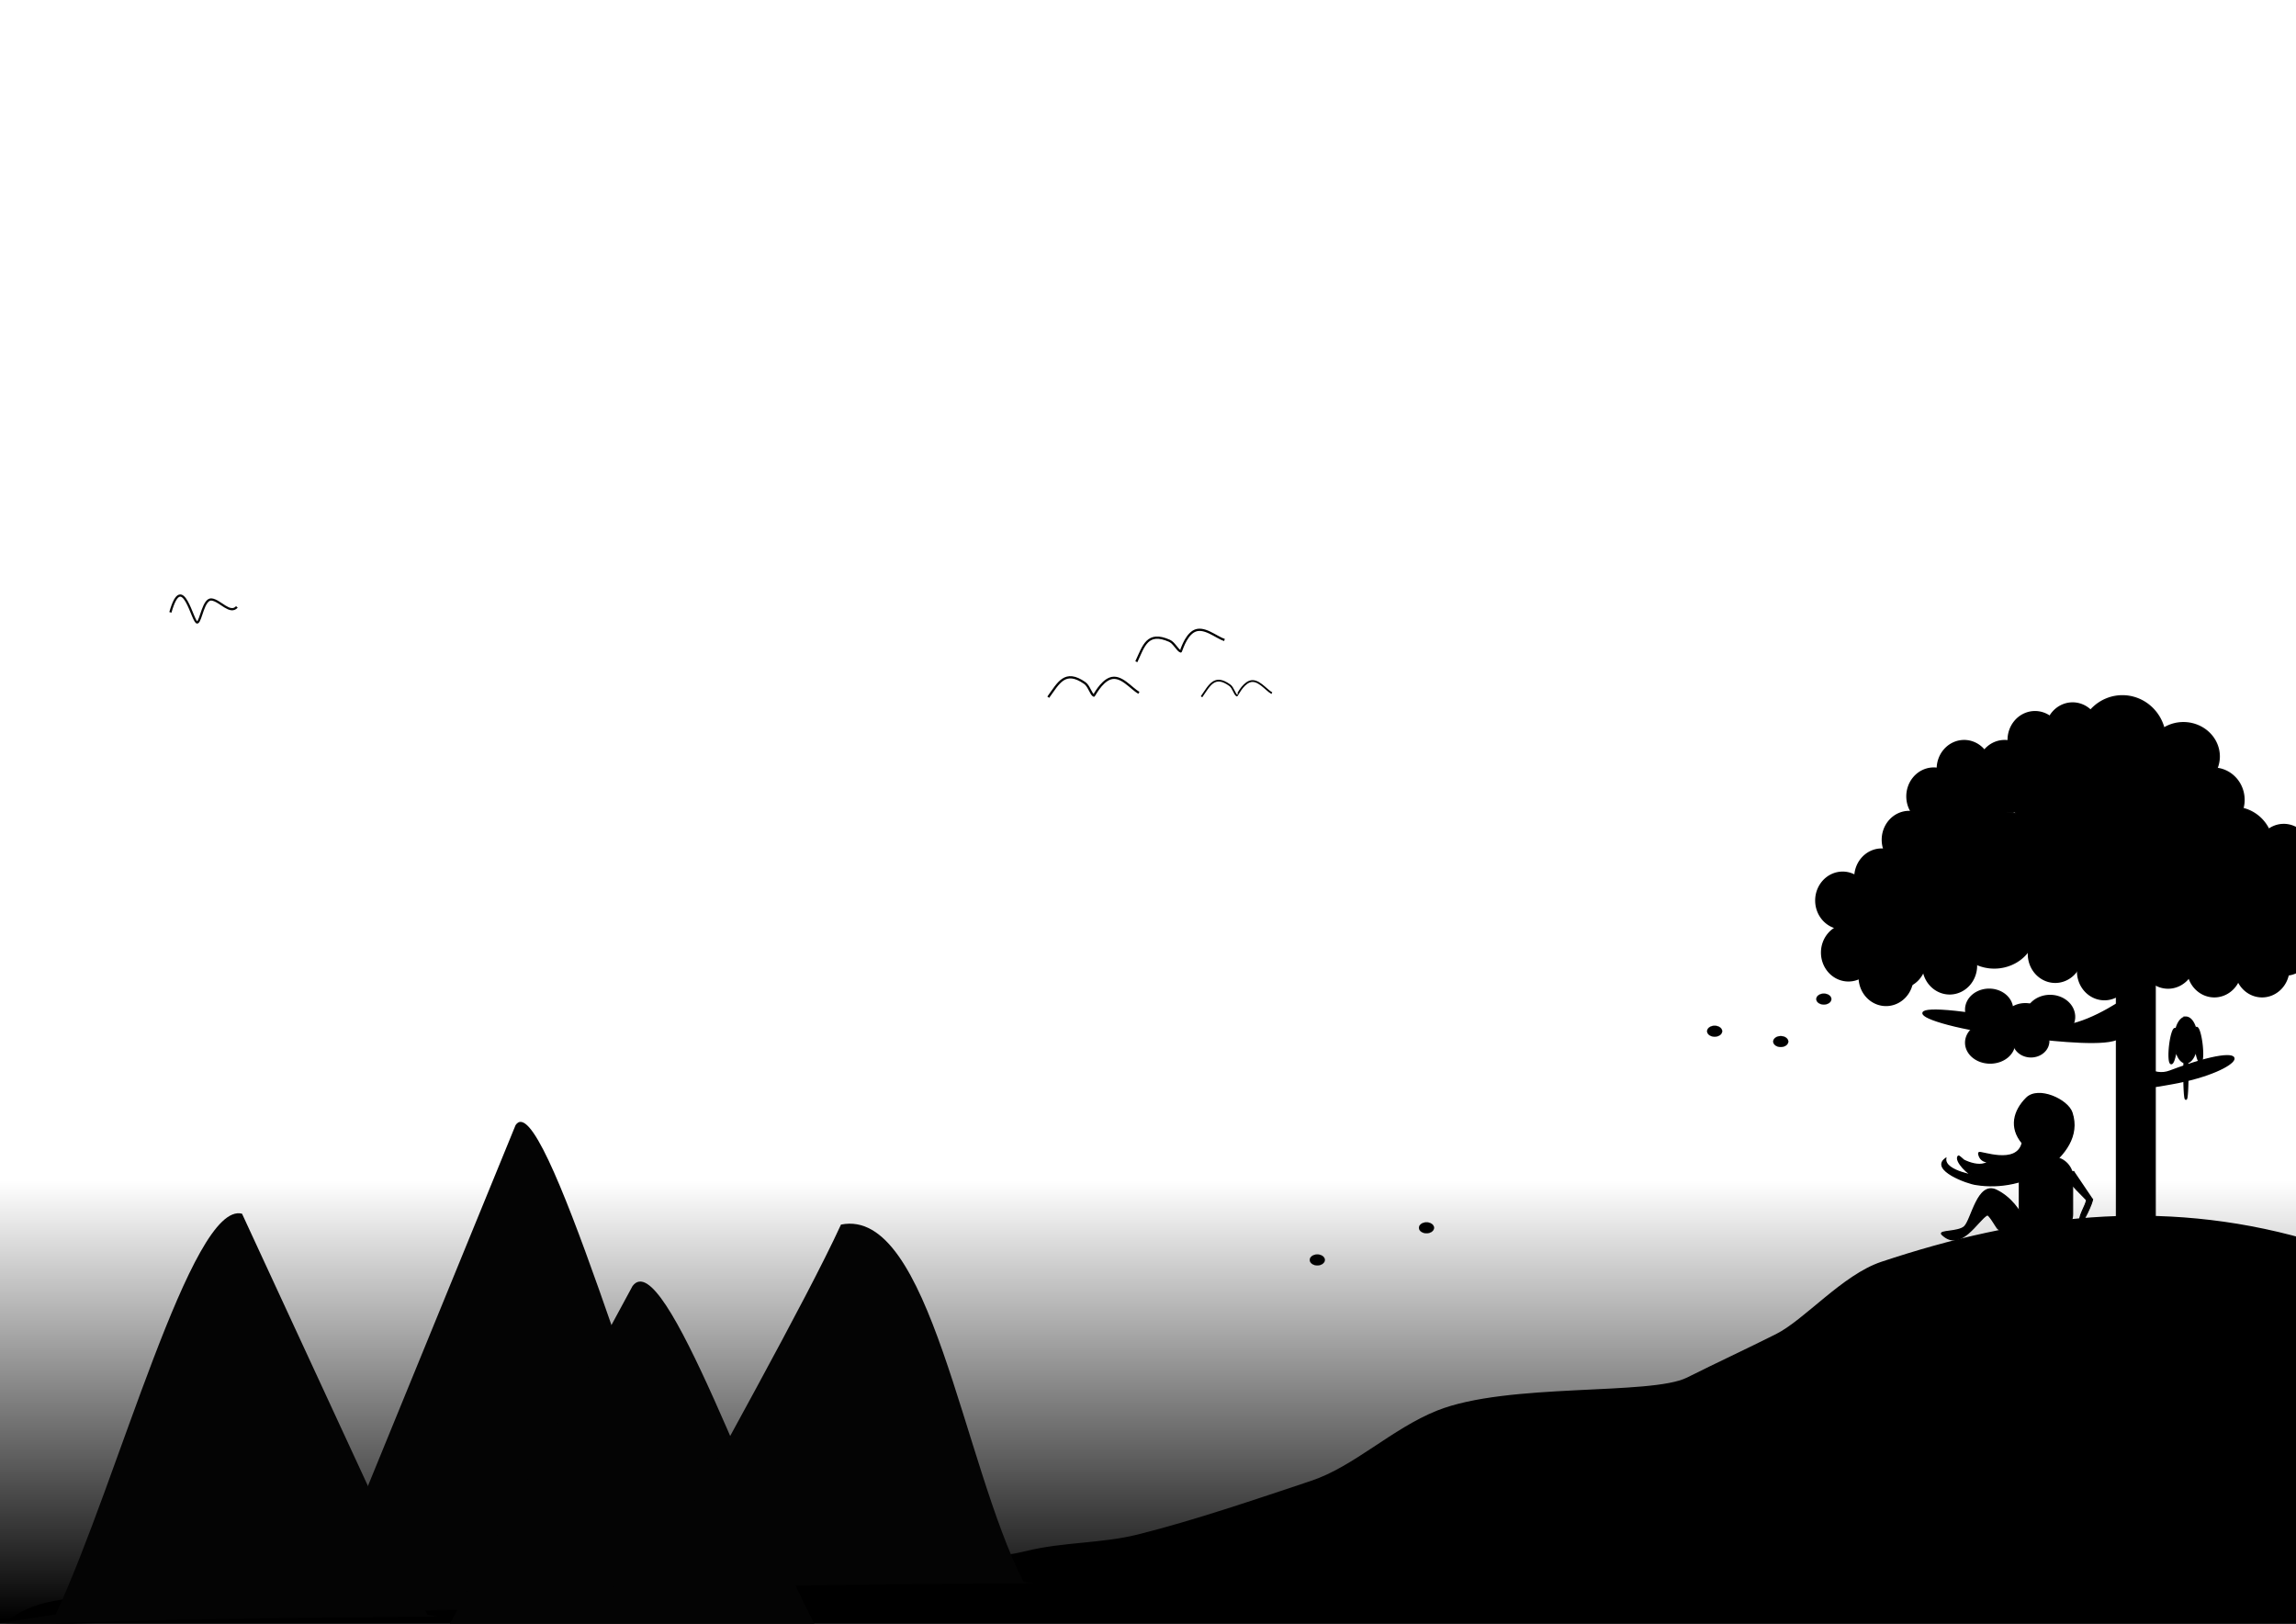 <!-- Created with Inkscape (http://www.inkscape.org/) --><svg xmlns:dc="http://purl.org/dc/elements/1.1/" xmlns:cc="http://creativecommons.org/ns#" xmlns:rdf="http://www.w3.org/1999/02/22-rdf-syntax-ns#" xmlns:svg="http://www.w3.org/2000/svg" xmlns="http://www.w3.org/2000/svg" xmlns:xlink="http://www.w3.org/1999/xlink" xmlns:sodipodi="http://sodipodi.sourceforge.net/DTD/sodipodi-0.dtd" xmlns:inkscape="http://www.inkscape.org/namespaces/inkscape" width="297mm" height="210mm" viewBox="0 0 297 210" version="1.1" id="svg8" inkscape:version="0.92.5 (2060ec1f9f, 2020-04-08)" sodipodi:docname="website-banner.tar">
  <defs id="defs2">
    <linearGradient inkscape:collect="always" id="linearGradient5464">
      <stop style="stop-color:#000000;stop-opacity:1" offset="0" id="stop5460"/>
      <stop style="stop-color:#a664f2;stop-opacity:1" offset="1" id="stop5462"/>
    </linearGradient>
    <linearGradient inkscape:collect="always" id="linearGradient5438">
      <stop style="stop-color:#000000;stop-opacity:1;" offset="0" id="stop5434"/>
      <stop style="stop-color:#000000;stop-opacity:0;" offset="1" id="stop5436"/>
    </linearGradient>
    <linearGradient inkscape:collect="always" id="linearGradient4953">
      <stop style="stop-color:#e9afaf;stop-opacity:1;" offset="0" id="stop4949"/>
      <stop style="stop-color:#ffccaa;stop-opacity:1" offset="1" id="stop4951"/>
    </linearGradient>
    <linearGradient inkscape:collect="always" id="linearGradient4886">
      <stop style="stop-color:#9955ff;stop-opacity:1" offset="0" id="stop4882"/>
      <stop style="stop-color:#e9afaf;stop-opacity:1" offset="1" id="stop4884"/>
    </linearGradient>
    <linearGradient inkscape:collect="always" id="linearGradient4752">
      <stop style="stop-color:#e9afaf;stop-opacity:1;" offset="0" id="stop4748"/>
      <stop style="stop-color:#e9afaf;stop-opacity:0;" offset="1" id="stop4750"/>
    </linearGradient>
    <linearGradient inkscape:collect="always" id="linearGradient4615">
      <stop style="stop-color:#00aad4;stop-opacity:1;" offset="0" id="stop4611"/>
      <stop style="stop-color:#00aad4;stop-opacity:0;" offset="1" id="stop4613"/>
    </linearGradient>
    <linearGradient inkscape:collect="always" xlink:href="#linearGradient4615" id="linearGradient4617" x1="0.267" y1="148.665" x2="115.193" y2="148.665" gradientUnits="userSpaceOnUse" gradientTransform="matrix(1.277,0,0,1.001,-298.04,-0.627)"/>
    <linearGradient inkscape:collect="always" xlink:href="#linearGradient4752" id="linearGradient4758" x1="0" y1="28.672" x2="287.301" y2="28.109" gradientUnits="userSpaceOnUse" gradientTransform="matrix(0.115,0,0,5.179,72.148,-104.908)"/>
    <linearGradient inkscape:collect="always" xlink:href="#linearGradient4886" id="linearGradient4888" x1="176.974" y1="-73.931" x2="176.943" y2="-45.134" gradientUnits="userSpaceOnUse" gradientTransform="matrix(5.278,0,0,1.131,-784.027,117.145)"/>
    <linearGradient inkscape:collect="always" xlink:href="#linearGradient4953" id="linearGradient4955" x1="101.676" y1="220.961" x2="102.342" y2="253.089" gradientUnits="userSpaceOnUse" gradientTransform="translate(47.625,-155.348)"/>
    <linearGradient inkscape:collect="always" xlink:href="#linearGradient4953" id="linearGradient5115" gradientUnits="userSpaceOnUse" gradientTransform="translate(46.869,-154.592)" x1="101.676" y1="220.961" x2="102.342" y2="253.089"/>
    <linearGradient inkscape:collect="always" xlink:href="#linearGradient5438" id="linearGradient5440" x1="148.602" y1="210" x2="148.602" y2="185.01" gradientUnits="userSpaceOnUse" gradientTransform="matrix(1,0,0,2.274,0,-267.814)"/>
    <linearGradient inkscape:collect="always" xlink:href="#linearGradient5464" id="linearGradient6511" gradientUnits="userSpaceOnUse" gradientTransform="matrix(6.115,0,0,1.763,369.355,-19.446)" x1="-35.853" y1="10.991" x2="-35.814" y2="32.934"/>
    <linearGradient inkscape:collect="always" xlink:href="#linearGradient4953" id="linearGradient5115-4" gradientUnits="userSpaceOnUse" gradientTransform="matrix(1.001,0,0,1,46.976,-154.618)" x1="101.676" y1="220.961" x2="102.342" y2="253.089"/>
    <linearGradient inkscape:collect="always" xlink:href="#linearGradient4886" id="linearGradient4888-9" x1="176.974" y1="-73.931" x2="176.943" y2="-45.134" gradientUnits="userSpaceOnUse" gradientTransform="matrix(5.278,0,0,1.131,-783.979,116.45)"/>
    <linearGradient inkscape:collect="always" xlink:href="#linearGradient5464" id="linearGradient6511-0" gradientUnits="userSpaceOnUse" gradientTransform="matrix(6.115,0,0,1.763,369.165,-18.963)" x1="-35.853" y1="10.991" x2="-35.814" y2="32.934"/>
    <linearGradient inkscape:collect="always" xlink:href="#linearGradient5438" id="linearGradient5440-7-3" x1="148.602" y1="210" x2="148.602" y2="185.01" gradientUnits="userSpaceOnUse" gradientTransform="matrix(1,0,0,2.274,0.192,-267.991)"/>
  </defs>
  <sodipodi:namedview id="base" pagecolor="#ffffff" bordercolor="#666666" borderopacity="1.0" inkscape:pageopacity="0.0" inkscape:pageshadow="2" inkscape:zoom="1" inkscape:cx="594.71626" inkscape:cy="413.64208" inkscape:document-units="mm" inkscape:current-layer="layer11" showgrid="false" showguides="false" inkscape:snap-global="true" inkscape:lockguides="false" inkscape:guide-bbox="true" inkscape:snap-page="true" inkscape:snap-grids="true" inkscape:object-nodes="false" inkscape:snap-bbox="true" inkscape:snap-to-guides="true" inkscape:snap-nodes="false" inkscape:window-width="1920" inkscape:window-height="1051" inkscape:window-x="-9" inkscape:window-y="-9" inkscape:window-maximized="1">
    <inkscape:grid type="xygrid" id="grid10"/>
    <sodipodi:guide position="305.783,151.568" orientation="0,1" id="guide3728" inkscape:locked="false"/>
  </sodipodi:namedview>
  <svg:g inkscape:groupmode="layer" id="layer10" inkscape:label="silhouette" sodipodi:insensitive="true">
    <svg:rect style="opacity:1;fill:url(#linearGradient5440-7-3);fill-opacity:1;stroke:none;stroke-width:0.612;stroke-miterlimit:4;stroke-dasharray:none;stroke-opacity:1" id="rect5432-5" width="297.738" height="57.73" x="-0.075" y="152.36" ry="0"/>
    <svg:path style="fill:#000000;fill-opacity:1;stroke:#000000;stroke-width:0.265px;stroke-linecap:butt;stroke-linejoin:miter;stroke-opacity:1" d="m 298.197,160.378 c -18.805,-5.351 -36.74,-3.077 -54.79,2.94 -4.992,1.664 -9.889,7.484 -13.631,9.354 -4.039,2.019 -7.573,3.653 -11.493,5.613 -4.73,2.365 -23.251,0.641 -32.34,4.276 -5.834,2.333 -10.703,7.22 -16.303,9.087 -7.289,2.43 -15.093,5.11 -22.451,6.949 -4.665,1.166 -9.726,0.962 -14.433,2.138 -6.495,1.624 -13.701,0.234 -20.312,1.336 -12.12,2.02 -23.365,4.276 -36.081,4.276 -7.546,0 -16.233,-1.526 -23.787,-0.267 -14.115,7.083 -42.094,-4.525 -51.583,3.742 93.147,2.695 207.5,2.5 296.936,0.802 0.029,-26.65 0.585,-30.439 0.267,-50.247 z" id="path5452-6" inkscape:connector-curvature="0" sodipodi:nodetypes="ccccsscssscccc"/>
    <svg:path style="fill:none;stroke:#000000;stroke-width:0.289;stroke-linecap:butt;stroke-linejoin:miter;stroke-miterlimit:4;stroke-dasharray:none;stroke-opacity:0.965" d="m 22.041,79.2 c 1.589,-5.655 2.892,1.523 3.496,1.303 0.458,-0.167 0.773,-3.117 1.851,-2.969 1.117,0.153 2.363,1.951 3.255,0.961" id="path5513-8" inkscape:connector-curvature="0"/>
    <svg:path style="fill:none;stroke:#000000;stroke-width:0.289;stroke-linecap:butt;stroke-linejoin:miter;stroke-miterlimit:4;stroke-dasharray:none;stroke-opacity:1" d="m 135.598,90.172 c 1.332,-1.82 2.14,-3.634 4.726,-1.832 0.55,0.384 0.781,1.429 1.163,1.632 0.046,0.025 0.9,-1.763 2.1,-2.215 1.417,-0.533 2.727,1.304 3.741,1.844" id="path5702-9" inkscape:connector-curvature="0" sodipodi:nodetypes="ccscc"/>
    <svg:path style="fill:none;stroke:#000000;stroke-width:0.289;stroke-linecap:butt;stroke-linejoin:miter;stroke-miterlimit:4;stroke-dasharray:none;stroke-opacity:1" d="m 146.992,85.584 c 0.958,-2.043 1.401,-3.978 4.286,-2.707 0.614,0.27 1.041,1.252 1.455,1.378 0.05,0.015 0.544,-1.903 1.635,-2.577 1.288,-0.796 2.927,0.756 4.026,1.09" id="path5702-3-0" inkscape:connector-curvature="0" sodipodi:nodetypes="ccscc"/>
    <svg:path style="fill:none;stroke:#000000;stroke-width:0.229;stroke-linecap:butt;stroke-linejoin:miter;stroke-miterlimit:4;stroke-dasharray:none;stroke-opacity:1" d="m 155.425,90.114 c 1.033,-1.473 1.659,-2.942 3.665,-1.483 0.427,0.31 0.606,1.157 0.901,1.321 0.036,0.02 0.698,-1.427 1.628,-1.793 1.098,-0.431 2.114,1.056 2.901,1.492" id="path5702-1-2" inkscape:connector-curvature="0" sodipodi:nodetypes="ccscc"/>
    <svg:rect style="opacity:1;fill:#000000;fill-opacity:1;stroke:#000000;stroke-width:0.299;stroke-miterlimit:4;stroke-dasharray:none;stroke-opacity:0.965" id="rect5734-7" width="4.875" height="41.224" x="273.844" y="118.652"/>
    <svg:path style="fill:#000000;fill-opacity:1;stroke:#000000;stroke-width:0.265px;stroke-linecap:butt;stroke-linejoin:miter;stroke-opacity:1" d="m 273.967,129.806 c -3.407,2.095 -6.933,3.621 -10.557,2.855 -21.279,-4.5 -17.509,-0.1 -0.322,1.585 2.664,0.261 9.644,1.071 11.02,-0.059 0.625,-0.514 0.547,-3.984 -0.14,-4.381" id="path5738-1" inkscape:connector-curvature="0" sodipodi:nodetypes="csssc"/>
    <svg:path style="opacity:1;fill:#000000;fill-opacity:1;stroke:#000000;stroke-width:0.363;stroke-miterlimit:4;stroke-dasharray:none;stroke-opacity:0.965" d="m 274.544,90.086 a 5.479,5.613 0 0 0 -5.459,5.187 5.078,4.544 0 0 0 -1.09,-0.109 5.078,4.544 0 0 0 -5.078,4.543 5.078,4.544 0 0 0 0.527,2.011 4.677,4.143 0 0 0 -2.662,3.606 4.009,3.207 0 0 0 -1.607,-0.271 4.009,3.207 0 0 0 -4.009,3.207 4.009,3.207 0 0 0 0.551,1.615 5.587,4.385 0 0 0 -3.733,4.131 5.587,4.385 0 0 0 1.907,3.295 5.212,4.811 0 0 0 -1.131,2.986 5.212,4.811 0 0 0 5.212,4.811 5.212,4.811 0 0 0 4.654,-2.657 5.345,4.944 0 0 0 4.567,2.39 5.345,4.944 0 0 0 5.138,-3.595 5.88,5.613 0 0 0 4.484,1.992 5.88,5.613 0 0 0 4.121,-1.611 5.078,5.212 0 0 0 4.432,2.68 5.078,5.212 0 0 0 2.334,-0.584 6.414,6.682 0 0 0 3.547,1.119 6.414,6.682 0 0 0 6.414,-6.682 6.414,6.682 0 0 0 -1.604,-4.407 3.875,3.608 0 0 0 0,-0.003 3.875,3.608 0 0 0 -2.218,-3.257 4.944,5.078 0 0 0 0.081,-0.886 4.944,5.078 0 0 0 -3.914,-4.965 3.875,4.009 0 0 0 0.173,-1.183 3.875,4.009 0 0 0 -3.549,-3.992 4.544,4.276 0 0 0 0.342,-1.621 4.544,4.276 0 0 0 -4.543,-4.276 4.544,4.276 0 0 0 -2.578,0.761 5.479,5.613 0 0 0 -5.307,-4.235 z" id="path5760-9" inkscape:connector-curvature="0"/>
    <svg:path style="opacity:1;fill:#000000;fill-opacity:1;stroke:#000000;stroke-width:0.363;stroke-miterlimit:4;stroke-dasharray:none;stroke-opacity:0.965" id="path5816-0" sodipodi:type="arc" sodipodi:cx="261.98236" sodipodi:cy="132.31465" sodipodi:rx="2.80633" sodipodi:ry="2.4054255" sodipodi:start="0" sodipodi:end="6.2831679" d="m 264.789,132.315 a 2.806,2.405 0 0 1 -2.806,2.405 2.806,2.405 0 0 1 -2.806,-2.405 2.806,2.405 0 0 1 2.806,-2.405 2.806,2.405 0 0 1 2.806,2.405 l -2.806,4e-5 z"/>
    <svg:path style="opacity:1;fill:#000000;fill-opacity:1;stroke:#000000;stroke-width:0.363;stroke-miterlimit:4;stroke-dasharray:none;stroke-opacity:0.965" id="path5818-7" sodipodi:type="arc" sodipodi:cx="265.18954" sodipodi:cy="131.51285" sodipodi:rx="3.0735996" sodipodi:ry="2.6726952" sodipodi:start="0" sodipodi:end="6.2831679" d="m 268.263,131.513 a 3.074,2.673 0 0 1 -3.074,2.673 3.074,2.673 0 0 1 -3.074,-2.673 3.074,2.673 0 0 1 3.074,-2.673 3.074,2.673 0 0 1 3.074,2.673 l -3.074,5e-5 z"/>
    <svg:path style="opacity:1;fill:#000000;fill-opacity:1;stroke:#000000;stroke-width:0.363;stroke-miterlimit:4;stroke-dasharray:none;stroke-opacity:0.965" id="path5820-6" sodipodi:type="arc" sodipodi:cx="257.43881" sodipodi:cy="134.8537" sodipodi:rx="3.0735996" sodipodi:ry="2.5390604" sodipodi:start="0" sodipodi:end="6.2831679" d="m 260.512,134.854 a 3.074,2.539 0 0 1 -3.074,2.539 3.074,2.539 0 0 1 -3.074,-2.539 3.074,2.539 0 0 1 3.074,-2.539 3.074,2.539 0 0 1 3.074,2.539 l -3.074,5e-5 z"/>
    <svg:path style="opacity:1;fill:#000000;fill-opacity:1;stroke:#000000;stroke-width:0.363;stroke-miterlimit:4;stroke-dasharray:none;stroke-opacity:0.965" id="path5822-6" sodipodi:type="arc" sodipodi:cx="257.30515" sodipodi:cy="130.57741" sodipodi:rx="2.9399648" sodipodi:ry="2.5390604" sodipodi:start="0" sodipodi:end="6.2831679" d="m 260.245,130.577 a 2.94,2.539 0 0 1 -2.94,2.539 2.94,2.539 0 0 1 -2.94,-2.539 2.94,2.539 0 0 1 2.94,-2.539 2.94,2.539 0 0 1 2.94,2.539 l -2.94,5e-5 z"/>
    <svg:path style="opacity:1;fill:#000000;fill-opacity:1;stroke:#000000;stroke-width:0.021;stroke-miterlimit:4;stroke-dasharray:none;stroke-opacity:0.965" id="path5824-3" sodipodi:type="arc" sodipodi:cx="235.9236" sodipodi:cy="129.21434" sodipodi:rx="0.97280198" sodipodi:ry="0.70553106" sodipodi:start="0" sodipodi:end="6.2831679" d="m 236.896,129.214 a 0.973,0.706 0 0 1 -0.973,0.706 0.973,0.706 0 0 1 -0.973,-0.706 0.973,0.706 0 0 1 0.973,-0.706 0.973,0.706 0 0 1 0.973,0.706 l -0.973,1e-5 z"/>
    <svg:path style="opacity:1;fill:#000000;fill-opacity:1;stroke:#000000;stroke-width:0.021;stroke-miterlimit:4;stroke-dasharray:none;stroke-opacity:0.965" id="path5824-0-6" sodipodi:type="arc" sodipodi:cx="230.35043" sodipodi:cy="134.70718" sodipodi:rx="0.97280204" sodipodi:ry="0.70553106" sodipodi:start="0" sodipodi:end="6.2831679" d="m 231.323,134.707 a 0.973,0.706 0 0 1 -0.973,0.706 0.973,0.706 0 0 1 -0.973,-0.706 0.973,0.706 0 0 1 0.973,-0.706 0.973,0.706 0 0 1 0.973,0.706 l -0.973,1e-5 z"/>
    <svg:path style="opacity:1;fill:#000000;fill-opacity:1;stroke:#000000;stroke-width:0.021;stroke-miterlimit:4;stroke-dasharray:none;stroke-opacity:0.965" id="path5824-06-7" sodipodi:type="arc" sodipodi:cx="221.79779" sodipodi:cy="133.37083" sodipodi:rx="0.97280204" sodipodi:ry="0.70553106" sodipodi:start="0" sodipodi:end="6.2831679" d="m 222.771,133.371 a 0.973,0.706 0 0 1 -0.973,0.706 0.973,0.706 0 0 1 -0.973,-0.706 0.973,0.706 0 0 1 0.973,-0.706 0.973,0.706 0 0 1 0.973,0.706 l -0.973,1e-5 z"/>
    <svg:path style="fill:#000000;fill-opacity:1;stroke:#000000;stroke-width:0.2px;stroke-linecap:butt;stroke-linejoin:miter;stroke-opacity:1" d="m 274.698,135.659 c 1.93,2.121 3.927,3.667 5.98,2.891 12.053,-4.556 9.917,-0.101 0.183,1.605 -1.509,0.264 -5.462,1.085 -6.242,-0.059 -0.354,-0.52 -0.31,-4.034 0.079,-4.436" id="path5738-2-3" inkscape:connector-curvature="0" sodipodi:nodetypes="csssc"/>
    <svg:path style="opacity:1;fill:#000000;fill-opacity:1;stroke:#000000;stroke-width:0.288;stroke-miterlimit:4;stroke-dasharray:none;stroke-opacity:0.965" d="m 282.76,131.609 a 1.406,2.904 0 0 0 -1.263,1.638 0.402,2.23 6.52 0 0 -0.127,-0.17 0.402,2.23 6.52 0 0 -0.654,2.159 0.402,2.23 6.52 0 0 0.143,2.272 0.402,2.23 6.52 0 0 0.612,-1.841 1.406,2.904 0 0 0 1.109,1.722 0.201,3.239 0 0 0 -0.022,1.479 0.201,3.239 0 0 0 0.201,3.239 0.201,3.239 0 0 0 0.201,-3.239 0.201,3.239 0 0 0 -0.022,-1.479 1.406,2.904 0 0 0 1.112,-1.726 2.23,0.402 83.48 0 0 0.593,1.706 2.23,0.402 83.48 0 0 0.143,-2.272 2.23,0.402 83.48 0 0 -0.654,-2.159 2.23,0.402 83.48 0 0 -0.135,0.2 1.406,2.904 0 0 0 -1.238,-1.53 z" id="path5871-6" inkscape:connector-curvature="0"/>
    <svg:rect style="opacity:1;fill:#000000;fill-opacity:1;stroke:#000000;stroke-width:0.363;stroke-miterlimit:4;stroke-dasharray:none;stroke-opacity:0.965" id="rect5916-4" width="6.682" height="9.488" x="261.314" y="149.821" ry="2.272"/>
    <svg:path style="fill:#000000;fill-opacity:1;stroke:#000000;stroke-width:0.176px;stroke-linecap:butt;stroke-linejoin:miter;stroke-opacity:1" d="m 261.601,147.832 c -1.678,-2.013 -1.094,-4.168 0.534,-5.802 1.53,-1.535 5.318,0.207 5.872,1.874 1.001,3.013 -0.982,5.492 -3.292,7.23 -2.469,1.858 -6.056,2.558 -9.075,2.053 -1.084,-0.111 -5.977,-1.908 -3.959,-3.347 -0.207,1.769 4.46,2.276 3.781,2.276 -0.702,0 -2.698,-2.024 -2.135,-2.588 0.074,-0.074 0.627,0.493 0.712,0.536 0.74,0.371 1.864,0.715 2.669,0.446 2.323,-0.777 0.04,0.437 -0.623,-0.893 -0.032,-0.065 -0.184,-0.44 -0.089,-0.536 0.215,-0.215 4.871,1.698 5.605,-1.25 z" id="path5924-6" inkscape:connector-curvature="0" sodipodi:nodetypes="ccccccscccccc"/>
    <svg:path style="fill:#000000;fill-opacity:1;stroke:#000000;stroke-width:0.168px;stroke-linecap:butt;stroke-linejoin:miter;stroke-opacity:1" d="m 262.026,158.304 c -0.673,-1.859 -2.064,-3.524 -3.778,-4.361 -2.425,-1.184 -3.185,3.782 -4.121,4.697 -0.772,0.754 -3.436,0.502 -2.919,1.006 2.443,2.386 4.661,-1.941 5.839,-2.516 0.258,-0.126 1.184,1.576 1.374,1.761 0.375,0.366 2.884,1.712 3.606,1.006 1.04,-1.016 0.143,-1.51 -0.601,-2.6" id="path5932-1" inkscape:connector-curvature="0"/>
    <svg:path style="fill:#000000;fill-opacity:1;stroke:#000000;stroke-width:0.13px;stroke-linecap:butt;stroke-linejoin:miter;stroke-opacity:1" d="m 270.692,155.026 c 0.078,0.445 -1.366,3.434 -1.577,3.2 -0.536,-0.596 0.857,-2.528 0.765,-3.051 -1.621,-1.672 -3.977,-3.767 -1.557,-3.658" id="path5940-6" inkscape:connector-curvature="0" sodipodi:nodetypes="cccc"/>
    <svg:path style="opacity:1;fill:#000000;fill-opacity:1;stroke:#000000;stroke-width:0.363;stroke-miterlimit:4;stroke-dasharray:none;stroke-opacity:0.965" id="path6126-9" sodipodi:type="arc" sodipodi:cx="262.71735" sodipodi:cy="134.65324" sodipodi:rx="2.2049735" sodipodi:ry="1.9377041" sodipodi:start="0" sodipodi:end="6.2831679" d="m 264.922,134.653 a 2.205,1.938 0 0 1 -2.205,1.938 2.205,1.938 0 0 1 -2.205,-1.938 2.205,1.938 0 0 1 2.205,-1.938 2.205,1.938 0 0 1 2.205,1.938 l -2.205,3e-5 z"/>
    <svg:path style="opacity:1;fill:#040404;fill-opacity:1;stroke:none;stroke-width:1.707;stroke-miterlimit:4;stroke-dasharray:none;stroke-opacity:1" d="m 56.702,209.08 -1.395,-0.218 -23.999,-51.888 c -6.516,-1.707 -16.069,34.554 -24.104,51.832 l -9.641,1.481 c 8.217,-0.328 16.437,-0.611 24.658,-0.785 11.487,-0.243 22.987,-0.312 34.482,-0.422 z" id="path6833-4-6" inkscape:connector-curvature="0" sodipodi:nodetypes="cccccccc"/>
    <svg:path style="opacity:1;fill:#040404;fill-opacity:1;stroke:none;stroke-width:1.911;stroke-miterlimit:4;stroke-dasharray:none;stroke-opacity:1" d="m 93.372,207.723 -1.466,-0.26 C 83.501,186.814 70.235,140.192 66.692,145.517 l -25.324,61.879 -10.129,1.768 c 8.633,-0.392 17.268,-0.729 25.906,-0.937 12.068,-0.29 24.15,-0.373 36.227,-0.504 z" id="path6833-7-3" inkscape:connector-curvature="0" sodipodi:nodetypes="cccccccc"/>
    <svg:path style="opacity:1;fill:#040404;fill-opacity:1;stroke:none;stroke-width:1.582;stroke-miterlimit:4;stroke-dasharray:none;stroke-opacity:1" d="m 107.216,211.12 -1.395,-0.187 c -8,-14.868 -19.874,-50.128 -23.999,-44.604 l -24.104,44.556 -9.641,1.273 c 8.217,-0.282 16.437,-0.525 24.658,-0.675 11.487,-0.209 22.987,-0.268 34.482,-0.363 z" id="path6833-1-0" inkscape:connector-curvature="0" sodipodi:nodetypes="cccccccc"/>
    <svg:path style="opacity:1;fill:#040404;fill-opacity:1;stroke:none;stroke-width:1.582;stroke-miterlimit:4;stroke-dasharray:none;stroke-opacity:1" d="m 133.783,204.759 -1.395,-0.187 c -7.867,-15.397 -12.067,-48.522 -23.602,-46.192 -4.655,10.113 -16.334,30.762 -24.501,46.144 l -9.641,1.273 c 8.217,-0.282 16.437,-0.525 24.658,-0.675 11.487,-0.209 22.987,-0.268 34.482,-0.363 z" id="path6833-9-5" inkscape:connector-curvature="0" sodipodi:nodetypes="cccccccc"/>
    <svg:path style="opacity:1;fill:#000000;fill-opacity:1;stroke:none;stroke-width:0.363;stroke-miterlimit:4;stroke-dasharray:none;stroke-opacity:1" id="path6910-464" sodipodi:type="arc" sodipodi:cx="292.61145" sodipodi:cy="125.25873" sodipodi:rx="3.5546851" sodipodi:ry="3.7417734" sodipodi:start="0" sodipodi:end="6.1718682" sodipodi:open="true" d="m 296.166,125.259 a 3.555,3.742 0 0 1 -3.456,3.74 3.555,3.742 0 0 1 -3.648,-3.532 3.555,3.742 0 0 1 3.253,-3.937 3.555,3.742 0 0 1 3.829,3.313"/>
    <svg:path style="opacity:1;fill:#000000;fill-opacity:1;stroke:none;stroke-width:0.363;stroke-miterlimit:4;stroke-dasharray:none;stroke-opacity:1" id="path6910-6-5" sodipodi:type="arc" sodipodi:cx="286.4375" sodipodi:cy="125.25873" sodipodi:rx="3.5546854" sodipodi:ry="3.7417734" sodipodi:start="0" sodipodi:end="6.1718682" sodipodi:open="true" d="m 289.992,125.259 a 3.555,3.742 0 0 1 -3.456,3.74 3.555,3.742 0 0 1 -3.648,-3.532 3.555,3.742 0 0 1 3.253,-3.937 3.555,3.742 0 0 1 3.829,3.313"/>
    <svg:path style="opacity:1;fill:#000000;fill-opacity:1;stroke:none;stroke-width:0.363;stroke-miterlimit:4;stroke-dasharray:none;stroke-opacity:1" id="path6910-3-0" sodipodi:type="arc" sodipodi:cx="280.45068" sodipodi:cy="124.13622" sodipodi:rx="3.5546854" sodipodi:ry="3.7417734" sodipodi:start="0" sodipodi:end="6.1718682" sodipodi:open="true" d="m 284.005,124.136 a 3.555,3.742 0 0 1 -3.456,3.74 3.555,3.742 0 0 1 -3.648,-3.532 3.555,3.742 0 0 1 3.253,-3.937 3.555,3.742 0 0 1 3.829,3.313"/>
    <svg:path style="opacity:1;fill:#000000;fill-opacity:1;stroke:none;stroke-width:0.363;stroke-miterlimit:4;stroke-dasharray:none;stroke-opacity:1" id="path6910-60-7" sodipodi:type="arc" sodipodi:cx="272.21881" sodipodi:cy="125.63292" sodipodi:rx="3.5546854" sodipodi:ry="3.7417734" sodipodi:start="0" sodipodi:end="6.1718682" sodipodi:open="true" d="m 275.774,125.633 a 3.555,3.742 0 0 1 -3.456,3.74 3.555,3.742 0 0 1 -3.648,-3.532 3.555,3.742 0 0 1 3.253,-3.937 3.555,3.742 0 0 1 3.829,3.313"/>
    <svg:path style="opacity:1;fill:#000000;fill-opacity:1;stroke:none;stroke-width:0.363;stroke-miterlimit:4;stroke-dasharray:none;stroke-opacity:1" id="path6910-2-3" sodipodi:type="arc" sodipodi:cx="265.85776" sodipodi:cy="123.38786" sodipodi:rx="3.5546854" sodipodi:ry="3.7417734" sodipodi:start="0" sodipodi:end="6.1718682" sodipodi:open="true" d="m 269.412,123.388 a 3.555,3.742 0 0 1 -3.456,3.74 3.555,3.742 0 0 1 -3.648,-3.532 3.555,3.742 0 0 1 3.253,-3.937 3.555,3.742 0 0 1 3.829,3.313"/>
    <svg:path style="opacity:1;fill:#000000;fill-opacity:1;stroke:none;stroke-width:0.363;stroke-miterlimit:4;stroke-dasharray:none;stroke-opacity:1" id="path6910-38-7" sodipodi:type="arc" sodipodi:cx="260.24512" sodipodi:cy="101.31139" sodipodi:rx="3.5546854" sodipodi:ry="3.7417734" sodipodi:start="0" sodipodi:end="6.1718682" sodipodi:open="true" d="m 263.8,101.311 a 3.555,3.742 0 0 1 -3.456,3.74 3.555,3.742 0 0 1 -3.648,-3.532 3.555,3.742 0 0 1 3.253,-3.937 3.555,3.742 0 0 1 3.829,3.313"/>
    <svg:path style="opacity:1;fill:#000000;fill-opacity:1;stroke:none;stroke-width:0.363;stroke-miterlimit:4;stroke-dasharray:none;stroke-opacity:1" id="path6910-27-3" sodipodi:type="arc" sodipodi:cx="263.23856" sodipodi:cy="95.69873" sodipodi:rx="3.5546854" sodipodi:ry="3.7417734" sodipodi:start="0" sodipodi:end="6.1718682" sodipodi:open="true" d="m 266.793,95.699 a 3.555,3.742 0 0 1 -3.456,3.74 3.555,3.742 0 0 1 -3.648,-3.532 3.555,3.742 0 0 1 3.253,-3.937 3.555,3.742 0 0 1 3.829,3.313"/>
    <svg:path style="opacity:1;fill:#000000;fill-opacity:1;stroke:none;stroke-width:0.363;stroke-miterlimit:4;stroke-dasharray:none;stroke-opacity:1" id="path6910-4-0" sodipodi:type="arc" sodipodi:cx="256.12915" sodipodi:cy="104.30481" sodipodi:rx="3.5546854" sodipodi:ry="3.7417734" sodipodi:start="0" sodipodi:end="6.1718682" sodipodi:open="true" d="m 259.684,104.305 a 3.555,3.742 0 0 1 -3.456,3.74 3.555,3.742 0 0 1 -3.648,-3.532 3.555,3.742 0 0 1 3.253,-3.937 3.555,3.742 0 0 1 3.829,3.313"/>
    <svg:path style="opacity:1;fill:#000000;fill-opacity:1;stroke:none;stroke-width:0.363;stroke-miterlimit:4;stroke-dasharray:none;stroke-opacity:1" id="path6910-36-3" sodipodi:type="arc" sodipodi:cx="252.76152" sodipodi:cy="108.79495" sodipodi:rx="3.5546854" sodipodi:ry="3.7417734" sodipodi:start="0" sodipodi:end="6.1718682" sodipodi:open="true" d="m 256.316,108.795 a 3.555,3.742 0 0 1 -3.456,3.74 3.555,3.742 0 0 1 -3.648,-3.532 3.555,3.742 0 0 1 3.253,-3.937 3.555,3.742 0 0 1 3.829,3.313"/>
    <svg:path style="opacity:1;fill:#000000;fill-opacity:1;stroke:none;stroke-width:0.363;stroke-miterlimit:4;stroke-dasharray:none;stroke-opacity:1" id="path6910-28-4" sodipodi:type="arc" sodipodi:cx="250.14233" sodipodi:cy="114.40759" sodipodi:rx="3.5546854" sodipodi:ry="3.7417734" sodipodi:start="0" sodipodi:end="6.1718682" sodipodi:open="true" d="m 253.697,114.408 a 3.555,3.742 0 0 1 -3.456,3.74 3.555,3.742 0 0 1 -3.648,-3.532 3.555,3.742 0 0 1 3.253,-3.937 3.555,3.742 0 0 1 3.829,3.313"/>
    <svg:path style="opacity:1;fill:#000000;fill-opacity:1;stroke:none;stroke-width:0.363;stroke-miterlimit:4;stroke-dasharray:none;stroke-opacity:1" id="path6910-8-4" sodipodi:type="arc" sodipodi:cx="295.41772" sodipodi:cy="110.29163" sodipodi:rx="3.5546854" sodipodi:ry="3.7417734" sodipodi:start="0" sodipodi:end="6.1718682" sodipodi:open="true" d="m 298.972,110.292 a 3.555,3.742 0 0 1 -3.456,3.74 3.555,3.742 0 0 1 -3.648,-3.532 3.555,3.742 0 0 1 3.253,-3.937 3.555,3.742 0 0 1 3.829,3.313"/>
    <svg:path style="opacity:1;fill:#000000;fill-opacity:1;stroke:none;stroke-width:0.363;stroke-miterlimit:4;stroke-dasharray:none;stroke-opacity:1" id="path6910-9-2" sodipodi:type="arc" sodipodi:cx="250.51649" sodipodi:cy="121.14281" sodipodi:rx="3.5546854" sodipodi:ry="3.7417734" sodipodi:start="0" sodipodi:end="6.1718682" sodipodi:open="true" d="m 254.071,121.143 a 3.555,3.742 0 0 1 -3.456,3.74 3.555,3.742 0 0 1 -3.648,-3.532 3.555,3.742 0 0 1 3.253,-3.937 3.555,3.742 0 0 1 3.829,3.313"/>
    <svg:path style="opacity:1;fill:#000000;fill-opacity:1;stroke:none;stroke-width:0.363;stroke-miterlimit:4;stroke-dasharray:none;stroke-opacity:1" id="path6910-1-3" sodipodi:type="arc" sodipodi:cx="268.10284" sodipodi:cy="94.576187" sodipodi:rx="3.5546854" sodipodi:ry="3.7417734" sodipodi:start="0" sodipodi:end="6.1718682" sodipodi:open="true" d="m 271.658,94.576 a 3.555,3.742 0 0 1 -3.456,3.74 3.555,3.742 0 0 1 -3.648,-3.532 3.555,3.742 0 0 1 3.253,-3.937 3.555,3.742 0 0 1 3.829,3.313"/>
    <svg:path style="opacity:1;fill:#000000;fill-opacity:1;stroke:none;stroke-width:0.363;stroke-miterlimit:4;stroke-dasharray:none;stroke-opacity:1" id="path6910-24-7" sodipodi:type="arc" sodipodi:cx="252.76154" sodipodi:cy="115.90431" sodipodi:rx="3.5546854" sodipodi:ry="3.7417734" sodipodi:start="0" sodipodi:end="6.1718682" sodipodi:open="true" d="m 256.316,115.904 a 3.555,3.742 0 0 1 -3.456,3.74 3.555,3.742 0 0 1 -3.648,-3.532 3.555,3.742 0 0 1 3.253,-3.937 3.555,3.742 0 0 1 3.829,3.313"/>
    <svg:path style="opacity:1;fill:#000000;fill-opacity:1;stroke:none;stroke-width:0.363;stroke-miterlimit:4;stroke-dasharray:none;stroke-opacity:1" id="path6910-5-9" sodipodi:type="arc" sodipodi:cx="273.71548" sodipodi:cy="121.32988" sodipodi:rx="3.5546854" sodipodi:ry="3.7417734" sodipodi:start="0" sodipodi:end="6.1718682" sodipodi:open="true" d="m 277.27,121.33 a 3.555,3.742 0 0 1 -3.456,3.74 3.555,3.742 0 0 1 -3.648,-3.532 3.555,3.742 0 0 1 3.253,-3.937 3.555,3.742 0 0 1 3.829,3.313"/>
    <svg:path style="opacity:1;fill:#000000;fill-opacity:1;stroke:none;stroke-width:0.363;stroke-miterlimit:4;stroke-dasharray:none;stroke-opacity:1" id="path6910-89-1" sodipodi:type="arc" sodipodi:cx="252.2003" sodipodi:cy="124.88455" sodipodi:rx="3.5546854" sodipodi:ry="3.7417734" sodipodi:start="0" sodipodi:end="6.1718682" sodipodi:open="true" d="m 255.755,124.885 a 3.555,3.742 0 0 1 -3.456,3.74 3.555,3.742 0 0 1 -3.648,-3.532 3.555,3.742 0 0 1 3.253,-3.937 3.555,3.742 0 0 1 3.829,3.313"/>
    <svg:path style="opacity:1;fill:#000000;fill-opacity:1;stroke:none;stroke-width:0.363;stroke-miterlimit:4;stroke-dasharray:none;stroke-opacity:1" id="path6910-80-6" sodipodi:type="arc" sodipodi:cx="246.58763" sodipodi:cy="117.58809" sodipodi:rx="3.5546854" sodipodi:ry="3.7417734" sodipodi:start="0" sodipodi:end="6.1718682" sodipodi:open="true" d="m 250.142,117.588 a 3.555,3.742 0 0 1 -3.456,3.74 3.555,3.742 0 0 1 -3.648,-3.532 3.555,3.742 0 0 1 3.253,-3.937 3.555,3.742 0 0 1 3.829,3.313"/>
    <svg:path style="opacity:1;fill:#000000;fill-opacity:1;stroke:none;stroke-width:0.363;stroke-miterlimit:4;stroke-dasharray:none;stroke-opacity:1" id="path6910-0-8" sodipodi:type="arc" sodipodi:cx="295.97906" sodipodi:cy="117.02684" sodipodi:rx="3.5546854" sodipodi:ry="3.7417734" sodipodi:start="0" sodipodi:end="6.1718682" sodipodi:open="true" d="m 299.534,117.027 a 3.555,3.742 0 0 1 -3.456,3.74 3.555,3.742 0 0 1 -3.648,-3.532 3.555,3.742 0 0 1 3.253,-3.937 3.555,3.742 0 0 1 3.829,3.313"/>
    <svg:path style="opacity:1;fill:#000000;fill-opacity:1;stroke:none;stroke-width:0.363;stroke-miterlimit:4;stroke-dasharray:none;stroke-opacity:1" id="path6910-95-5" sodipodi:type="arc" sodipodi:cx="295.60483" sodipodi:cy="122.45242" sodipodi:rx="3.5546854" sodipodi:ry="3.7417734" sodipodi:start="0" sodipodi:end="6.1718682" sodipodi:open="true" d="m 299.16,122.452 a 3.555,3.742 0 0 1 -3.456,3.74 3.555,3.742 0 0 1 -3.648,-3.532 3.555,3.742 0 0 1 3.253,-3.937 3.555,3.742 0 0 1 3.829,3.313"/>
    <svg:path style="opacity:1;fill:#000000;fill-opacity:1;stroke:none;stroke-width:0.363;stroke-miterlimit:4;stroke-dasharray:none;stroke-opacity:1" id="path6910-83-6" sodipodi:type="arc" sodipodi:cx="245.65221" sodipodi:cy="124.13622" sodipodi:rx="3.5546854" sodipodi:ry="3.7417734" sodipodi:start="0" sodipodi:end="6.1718682" sodipodi:open="true" d="m 249.207,124.136 a 3.555,3.742 0 0 1 -3.456,3.74 3.555,3.742 0 0 1 -3.648,-3.532 3.555,3.742 0 0 1 3.253,-3.937 3.555,3.742 0 0 1 3.829,3.313"/>
    <svg:path style="opacity:1;fill:#000000;fill-opacity:1;stroke:none;stroke-width:0.363;stroke-miterlimit:4;stroke-dasharray:none;stroke-opacity:1" id="path6910-12-9" sodipodi:type="arc" sodipodi:cx="241.91042" sodipodi:cy="119.83318" sodipodi:rx="3.5546854" sodipodi:ry="3.7417734" sodipodi:start="0" sodipodi:end="6.1718682" sodipodi:open="true" d="m 245.465,119.833 a 3.555,3.742 0 0 1 -3.456,3.74 3.555,3.742 0 0 1 -3.648,-3.532 3.555,3.742 0 0 1 3.253,-3.937 3.555,3.742 0 0 1 3.829,3.313"/>
    <svg:path style="opacity:1;fill:#000000;fill-opacity:1;stroke:none;stroke-width:0.363;stroke-miterlimit:4;stroke-dasharray:none;stroke-opacity:1" id="path6910-03-1" sodipodi:type="arc" sodipodi:cx="243.40712" sodipodi:cy="113.47215" sodipodi:rx="3.5546854" sodipodi:ry="3.7417734" sodipodi:start="0" sodipodi:end="6.1718682" sodipodi:open="true" d="m 246.962,113.472 a 3.555,3.742 0 0 1 -3.456,3.74 3.555,3.742 0 0 1 -3.648,-3.532 3.555,3.742 0 0 1 3.253,-3.937 3.555,3.742 0 0 1 3.829,3.313"/>
    <svg:path style="opacity:1;fill:#000000;fill-opacity:1;stroke:none;stroke-width:0.363;stroke-miterlimit:4;stroke-dasharray:none;stroke-opacity:1" id="path6910-01-2" sodipodi:type="arc" sodipodi:cx="246.96179" sodipodi:cy="108.60785" sodipodi:rx="3.5546854" sodipodi:ry="3.7417734" sodipodi:start="0" sodipodi:end="6.1718682" sodipodi:open="true" d="m 250.516,108.608 a 3.555,3.742 0 0 1 -3.456,3.74 3.555,3.742 0 0 1 -3.648,-3.532 3.555,3.742 0 0 1 3.253,-3.937 3.555,3.742 0 0 1 3.829,3.313"/>
    <svg:path style="opacity:1;fill:#000000;fill-opacity:1;stroke:none;stroke-width:0.363;stroke-miterlimit:4;stroke-dasharray:none;stroke-opacity:1" id="path6910-7-2" sodipodi:type="arc" sodipodi:cx="250.1423" sodipodi:cy="102.99519" sodipodi:rx="3.5546854" sodipodi:ry="3.7417734" sodipodi:start="0" sodipodi:end="6.1718682" sodipodi:open="true" d="m 253.697,102.995 a 3.555,3.742 0 0 1 -3.456,3.74 3.555,3.742 0 0 1 -3.648,-3.532 3.555,3.742 0 0 1 3.253,-3.937 3.555,3.742 0 0 1 3.829,3.313"/>
    <svg:path style="opacity:1;fill:#000000;fill-opacity:1;stroke:none;stroke-width:0.363;stroke-miterlimit:4;stroke-dasharray:none;stroke-opacity:1" id="path6910-88-0" sodipodi:type="arc" sodipodi:cx="254.07117" sodipodi:cy="99.440491" sodipodi:rx="3.5546854" sodipodi:ry="3.7417734" sodipodi:start="0" sodipodi:end="6.1718682" sodipodi:open="true" d="m 257.626,99.44 a 3.555,3.742 0 0 1 -3.456,3.74 3.555,3.742 0 0 1 -3.648,-3.532 3.555,3.742 0 0 1 3.253,-3.937 3.555,3.742 0 0 1 3.829,3.313"/>
    <svg:path style="opacity:1;fill:#000000;fill-opacity:1;stroke:none;stroke-width:0.363;stroke-miterlimit:4;stroke-dasharray:none;stroke-opacity:1" id="path6910-46-2" sodipodi:type="arc" sodipodi:cx="247.52309" sodipodi:cy="112.16254" sodipodi:rx="3.5546854" sodipodi:ry="3.7417734" sodipodi:start="0" sodipodi:end="6.1718682" sodipodi:open="true" d="m 251.078,112.163 a 3.555,3.742 0 0 1 -3.456,3.74 3.555,3.742 0 0 1 -3.648,-3.532 3.555,3.742 0 0 1 3.253,-3.937 3.555,3.742 0 0 1 3.829,3.313"/>
    <svg:path style="opacity:1;fill:#000000;fill-opacity:1;stroke:none;stroke-width:0.363;stroke-miterlimit:4;stroke-dasharray:none;stroke-opacity:1" id="path6910-10-6" sodipodi:type="arc" sodipodi:cx="259.30969" sodipodi:cy="99.440491" sodipodi:rx="3.5546854" sodipodi:ry="3.7417734" sodipodi:start="0" sodipodi:end="6.1718682" sodipodi:open="true" d="m 262.864,99.44 a 3.555,3.742 0 0 1 -3.456,3.74 3.555,3.742 0 0 1 -3.648,-3.532 3.555,3.742 0 0 1 3.253,-3.937 3.555,3.742 0 0 1 3.829,3.313"/>
    <svg:path style="opacity:1;fill:#000000;fill-opacity:1;stroke:none;stroke-width:0.363;stroke-miterlimit:4;stroke-dasharray:none;stroke-opacity:1" id="path6910-59-3" sodipodi:type="arc" sodipodi:cx="239.10406" sodipodi:cy="123.20076" sodipodi:rx="3.5546854" sodipodi:ry="3.7417734" sodipodi:start="0" sodipodi:end="6.1718682" sodipodi:open="true" d="m 242.659,123.201 a 3.555,3.742 0 0 1 -3.456,3.74 3.555,3.742 0 0 1 -3.648,-3.532 3.555,3.742 0 0 1 3.253,-3.937 3.555,3.742 0 0 1 3.829,3.313"/>
    <svg:path style="opacity:1;fill:#000000;fill-opacity:1;stroke:none;stroke-width:0.363;stroke-miterlimit:4;stroke-dasharray:none;stroke-opacity:1" id="path6910-16-2" sodipodi:type="arc" sodipodi:cx="238.35571" sodipodi:cy="116.46558" sodipodi:rx="3.5546854" sodipodi:ry="3.7417734" sodipodi:start="0" sodipodi:end="6.1718682" sodipodi:open="true" d="m 241.91,116.466 a 3.555,3.742 0 0 1 -3.456,3.74 3.555,3.742 0 0 1 -3.648,-3.532 3.555,3.742 0 0 1 3.253,-3.937 3.555,3.742 0 0 1 3.829,3.313"/>
    <svg:path style="opacity:1;fill:#000000;fill-opacity:1;stroke:none;stroke-width:0.363;stroke-miterlimit:4;stroke-dasharray:none;stroke-opacity:1" id="path6910-41-1" sodipodi:type="arc" sodipodi:cx="243.96838" sodipodi:cy="126.38127" sodipodi:rx="3.5546854" sodipodi:ry="3.7417734" sodipodi:start="0" sodipodi:end="6.1718682" sodipodi:open="true" d="m 247.523,126.381 a 3.555,3.742 0 0 1 -3.456,3.74 3.555,3.742 0 0 1 -3.648,-3.532 3.555,3.742 0 0 1 3.253,-3.937 3.555,3.742 0 0 1 3.829,3.313"/>
    <svg:path style="opacity:1;fill:#000000;fill-opacity:1;stroke:#000000;stroke-width:0.021;stroke-miterlimit:4;stroke-dasharray:none;stroke-opacity:0.965" id="path5824-8-9" sodipodi:type="arc" sodipodi:cx="184.52559" sodipodi:cy="158.79663" sodipodi:rx="0.97280204" sodipodi:ry="0.70553106" sodipodi:start="0" sodipodi:end="6.2831679" d="m 185.498,158.797 a 0.973,0.706 0 0 1 -0.973,0.706 0.973,0.706 0 0 1 -0.973,-0.706 0.973,0.706 0 0 1 0.973,-0.706 0.973,0.706 0 0 1 0.973,0.706 l -0.973,1e-5 z"/>
    <svg:path style="opacity:1;fill:#000000;fill-opacity:1;stroke:#000000;stroke-width:0.021;stroke-miterlimit:4;stroke-dasharray:none;stroke-opacity:0.965" id="path5824-06-4-5" sodipodi:type="arc" sodipodi:cx="170.3998" sodipodi:cy="162.95314" sodipodi:rx="0.97280204" sodipodi:ry="0.70553106" sodipodi:start="0" sodipodi:end="6.2831679" d="m 171.373,162.953 a 0.973,0.706 0 0 1 -0.973,0.706 0.973,0.706 0 0 1 -0.973,-0.706 0.973,0.706 0 0 1 0.973,-0.706 0.973,0.706 0 0 1 0.973,0.706 l -0.973,1e-5 z"/>
  </svg:g>
</svg>